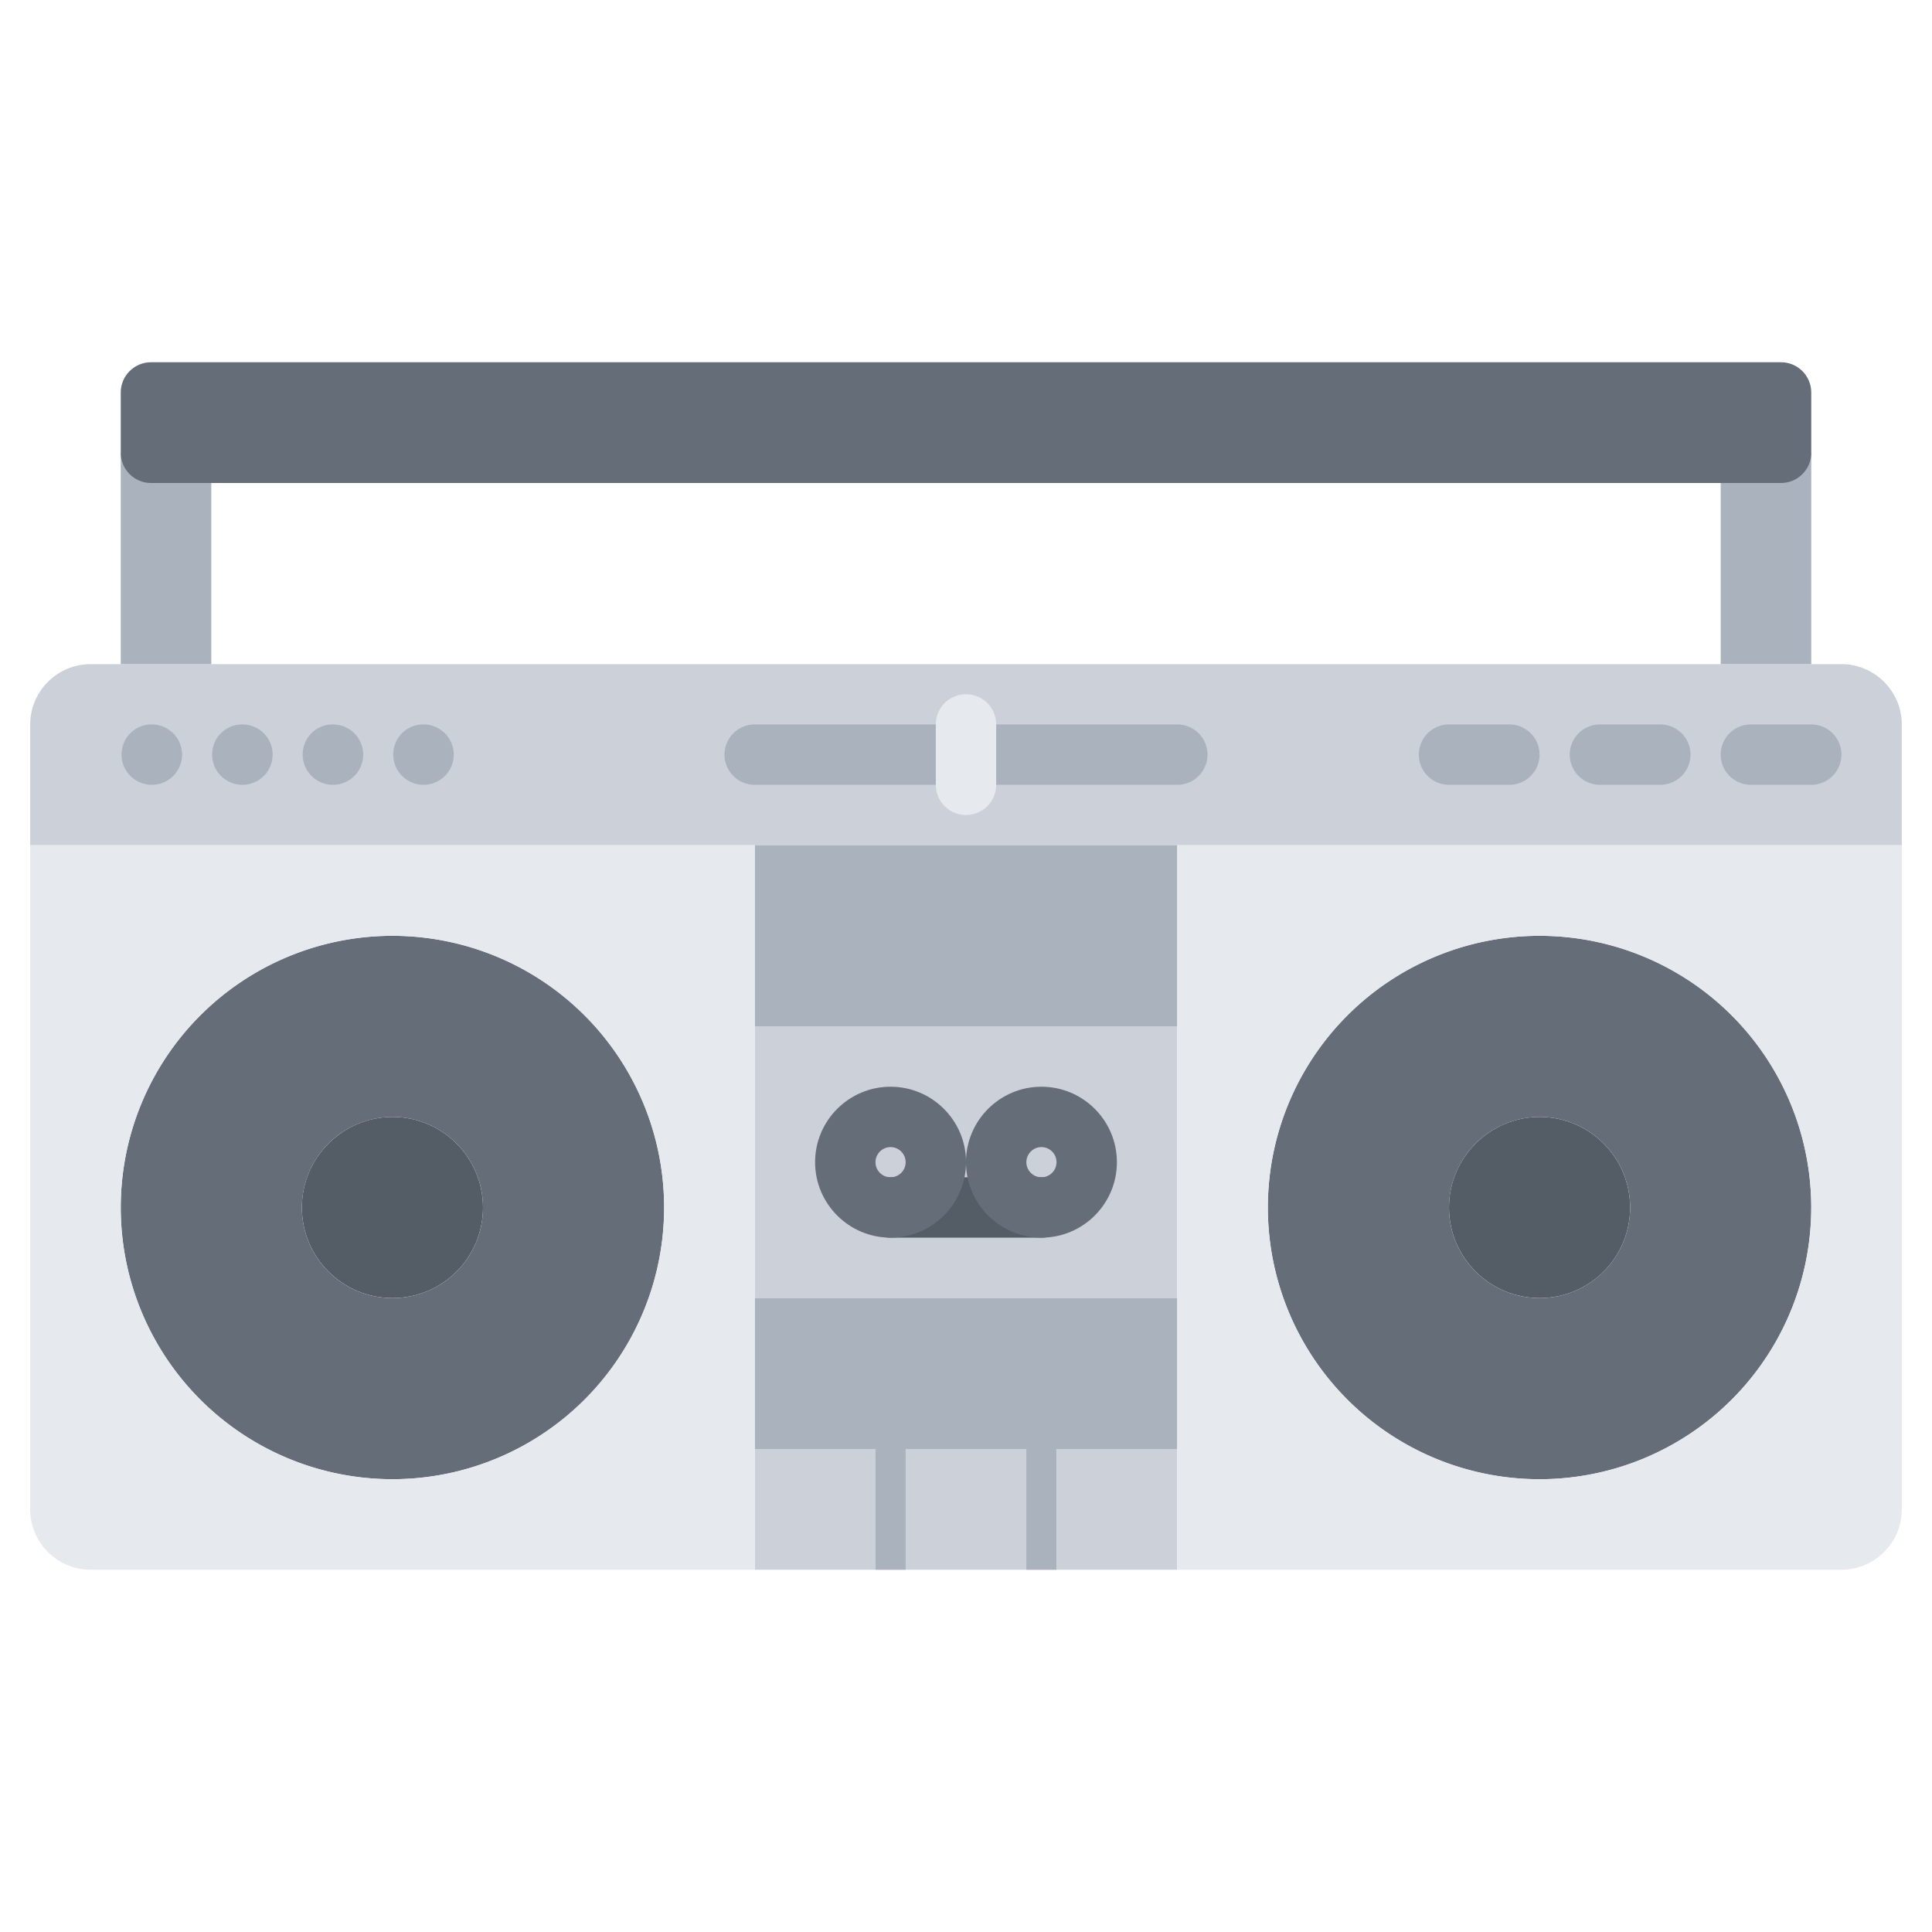 <svg height="512" viewBox="0 0 64 64" width="512" xmlns="http://www.w3.org/2000/svg" id="svg-icon"><path d="M61 22H3c-1.1 0-2 .899-2 2v4h62v-4c0-1.101-.9-2-2-2z" fill="#ccd1d9"/><path d="M51 37c1.66 0 3 1.351 3 3 0 1.66-1.34 3-3 3-1.649 0-3-1.34-3-3 0-1.649 1.351-3 3-3zM13 37c1.66 0 3 1.351 3 3 0 1.66-1.34 3-3 3-1.649 0-3-1.34-3-3 0-1.649 1.351-3 3-3z" fill="#545c66"/><path d="M29 51.96V52h-4v-4h4zM25 34h14v9H25z" fill="#ccd1d9"/><path d="M13 31a9 9 0 11-.001 18.001A9 9 0 0113 31zm3 9c0-1.649-1.34-3-3-3a3.01 3.01 0 00-3 3c0 1.66 1.351 3 3 3 1.66 0 3-1.34 3-3z" fill="#656d78"/><path d="M4 15h3v7H4zM57 15h3v7h-3zM39 43v5H25v-5z" fill="#aab2bd"/><path d="M51 31a9 9 0 11-.001 18.001A9 9 0 0151 31zm3 9c0-1.649-1.34-3-3-3a3.01 3.01 0 00-3 3c0 1.66 1.351 3 3 3 1.66 0 3-1.34 3-3z" fill="#656d78"/><path d="M39 48v4h-3.99v-4z" fill="#ccd1d9"/><path d="M39 28.011V34H25v-6h14z" fill="#aab2bd"/><path d="M59 12c.55 0 1 .45 1 1v2c0 .55-.45 1-1 1H5c-.55 0-1-.45-1-1v-2c0-.55.45-1 1-1z" fill="#656d78"/><path d="M35.01 51.96V52H29v-4h6.01z" fill="#ccd1d9"/><path d="M34.499 40.999h-4.998a1 1 0 110-2h4.998a1 1 0 110 2z" fill="#545c66"/><g fill="#aab2bd"><path d="M5.031 25.998a1.004 1.004 0 01-1.005-1c0-.553.442-1 .994-1h.011a1 1 0 110 2zM8.031 25.998a1.004 1.004 0 01-1.005-1c0-.553.442-1 .994-1h.011a1 1 0 110 2zM11.031 25.998a1.004 1.004 0 01-1.005-1c0-.553.442-1 .994-1h.011a1 1 0 110 2zM14.031 25.998a1.004 1.004 0 01-1.005-1c0-.553.442-1 .994-1h.011a1 1 0 110 2zM60 25.998h-2a1 1 0 110-2h2a1 1 0 110 2zM55 25.998h-2a1 1 0 110-2h2a1 1 0 110 2zM50 25.998h-2a1 1 0 110-2h2a1 1 0 110 2zM39 25.998H25a1 1 0 110-2h14a1 1 0 110 2z"/></g><path d="M32 26.998a1 1 0 01-1-1v-2a1 1 0 112 0v2a1 1 0 01-1 1z" fill="#e6e9ed"/><path d="M29 48h1v4h-1zM34 48h1v4h-1z" fill="#aab2bd"/><path d="M29.501 40.999c-1.379 0-2.5-1.121-2.5-2.5s1.121-2.5 2.5-2.5 2.5 1.121 2.5 2.5-1.121 2.5-2.5 2.5zm0-3c-.275 0-.5.225-.5.5s.225.5.5.5.5-.225.5-.5-.225-.5-.5-.5z" fill="#656d78"/><path d="M34.499 40.999c-1.379 0-2.5-1.121-2.5-2.5s1.121-2.5 2.5-2.5 2.5 1.121 2.5 2.5-1.121 2.5-2.5 2.5zm0-3c-.275 0-.5.225-.5.5s.225.5.5.5.5-.225.5-.5-.225-.5-.5-.5z" fill="#656d78"/><path d="M39 28.011V52h22c1.1 0 2-.9 2-2V28H39zM51 31a9 9 0 11-.001 18.001A9 9 0 0151 31zM25 43V28H1v22c0 1.1.9 2 2 2h22v-4zm-12 6a9 9 0 110-18 9 9 0 010 18z" fill="#e6e9ed"/></svg>
